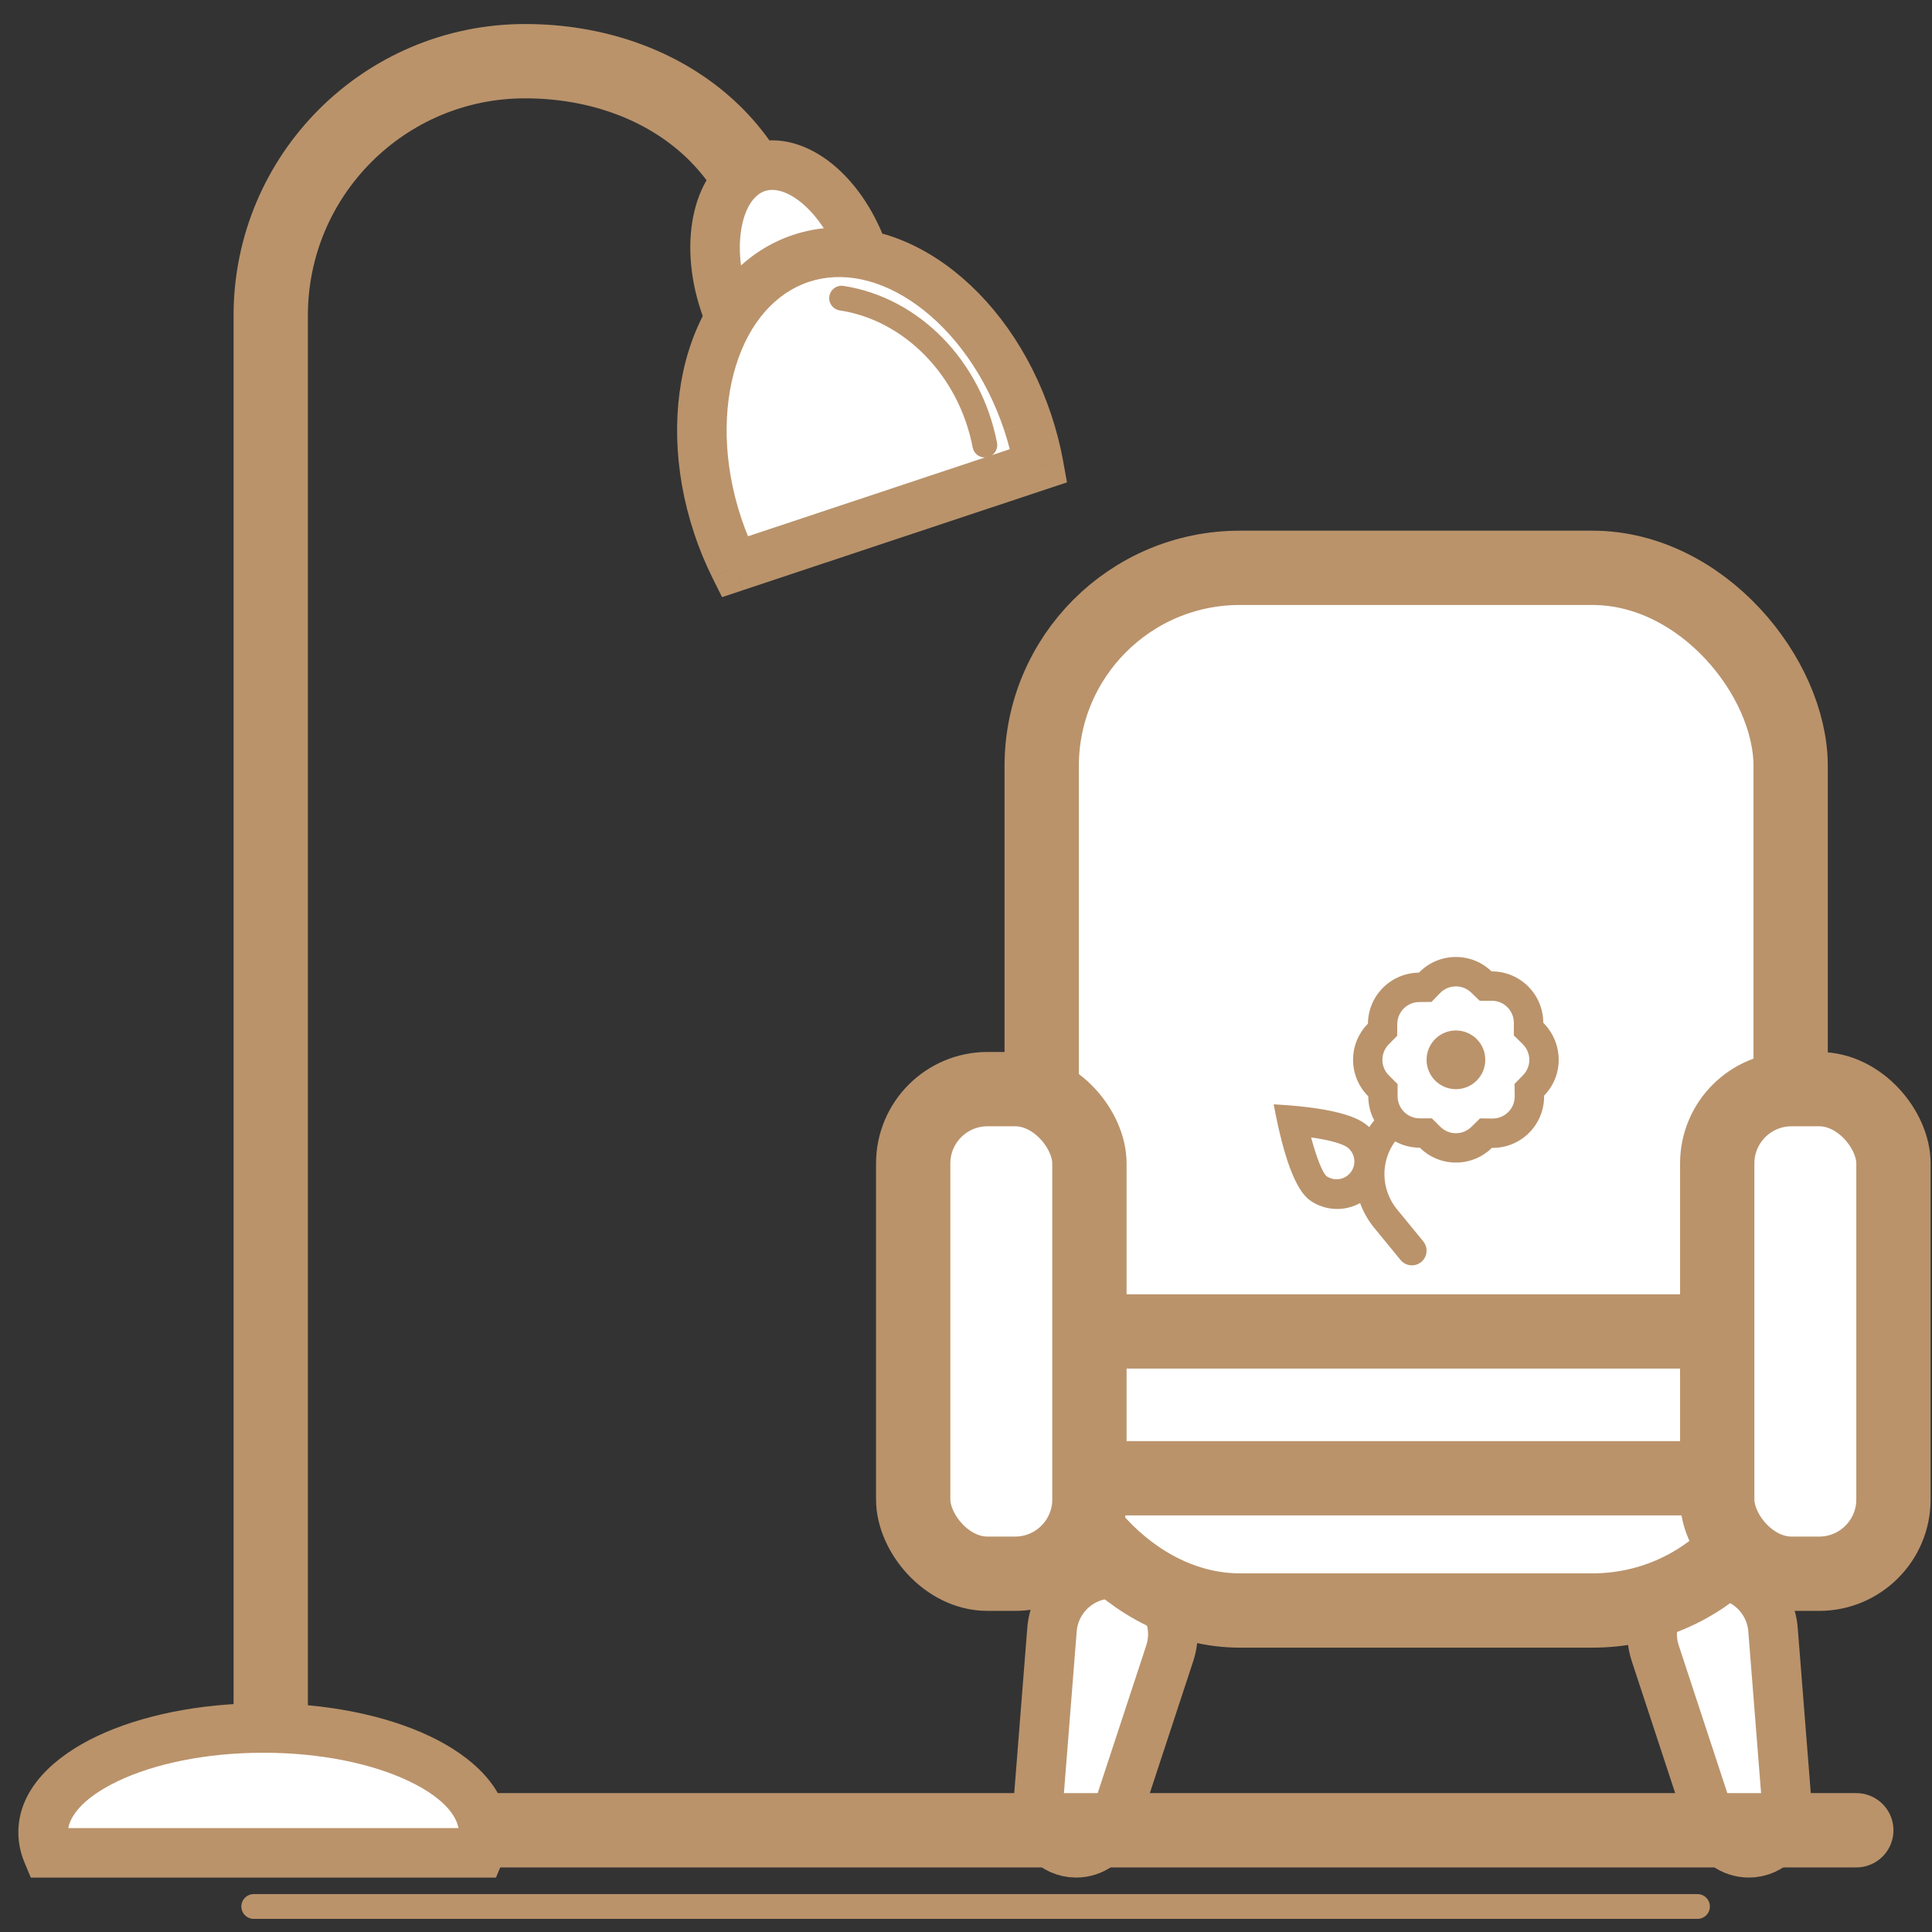 <svg fill="none" height="78" viewBox="0 0 78 78" width="78" xmlns="http://www.w3.org/2000/svg"><rect x="0" y="0" width="78" height="78" fill="#333333" stroke="none"/><g stroke="#ba936b"><path d="m66.826 66.744c-.52-1.58.657-3.206 2.32-3.206 1.274 0 2.335.98 2.435 2.25l.579 7.332c.072.907-.645 1.682-1.555 1.682-.673 0-1.271-.432-1.481-1.072z" fill="#fff" stroke-width="2"/><path d="m47.227 66.744c.52-1.58-.657-3.206-2.32-3.206-1.274 0-2.335.98-2.435 2.25l-.579 7.332c-.071.907.645 1.682 1.555 1.682.674 0 1.271-.432 1.481-1.072z" fill="#fff" stroke-width="2"/><rect fill="#fff" height="42.095" rx="8" stroke-width="3" width="30.237" x="42.056" y="22.925"/><rect fill="#fff" height="5.929" rx="2.964" stroke-width="3" width="30.237" x="42.056" y="53.753"/><rect fill="#fff" height="19.565" rx="3" stroke-width="3" width="7.115" x="69.329" y="43.971"/><rect fill="#fff" height="19.565" rx="3" stroke-width="3" width="7.115" x="36.868" y="43.971"/><path d="m18.655 73.893h56.289" stroke-linecap="round" stroke-linejoin="round" stroke-width="3"/><path d="m10.244 76.97h58.288" stroke-linecap="round" stroke-linejoin="round"/><path d="m10.93 71.945v-59.207c0-5.671 4.597-10.268 10.268-10.268 5.671 0 10.268 3.667 10.268 9.338" stroke-width="3"/></g><path clip-rule="evenodd" d="m19.357 74.804c.111-.267.17-.542.17-.824 0-2.329-3.982-4.217-8.893-4.217-4.912 0-8.893 1.888-8.893 4.217 0 .282.058.558.17.824z" fill="#fff" fill-rule="evenodd"/><path d="m19.357 74.804v1h.666l.257-.614zm-17.447 0-.923.386.257.614h.666zm16.617-.824c0 .141-.029.286-.092.439l1.845.771c.159-.38.247-.786.247-1.21zm-7.893-3.217c2.341 0 4.412.452 5.86 1.139 1.524.723 2.033 1.524 2.033 2.078h2c0-1.775-1.482-3.082-3.176-3.885-1.771-.84-4.147-1.331-6.717-1.331zm-7.893 3.217c0-.554.509-1.355 2.033-2.078 1.448-.687 3.519-1.139 5.86-1.139v-2c-2.57 0-4.946.492-6.717 1.331-1.695.804-3.176 2.11-3.176 3.885zm.092.439c-.064-.153-.092-.298-.092-.439h-2c0 .423.088.83.247 1.21zm-.923 1.385h17.447v-2h-17.447z" fill="#ba936b"/><path clip-rule="evenodd" d="m35.137 11.245c-.06-.297-.139-.598-.24-.899-.831-2.498-2.77-4.102-4.331-3.583-1.561.519-2.152 2.965-1.321 5.463.1.302.217.59.347.864z" fill="#fff" fill-rule="evenodd"/><path d="m35.137 11.245.316.949.839-.279-.174-.867zm-5.545 1.845-.903.43.38.798.839-.279zm4.356-2.428c.087.263.157.524.208.781l1.961-.394c-.068-.337-.158-.678-.271-1.018zm-3.066-2.95c.335-.111.855-.04 1.486.482.618.511 1.214 1.368 1.58 2.468l1.898-.631c-.465-1.398-1.254-2.592-2.203-3.378-.937-.775-2.166-1.246-3.392-.838zm-.688 4.199c-.366-1.1-.402-2.143-.213-2.923.192-.796.566-1.164.901-1.276l-.631-1.898c-1.226.408-1.928 1.522-2.214 2.703-.29 1.198-.206 2.626.26 4.024zm.301.75c-.112-.236-.214-.487-.301-.75l-1.898.631c.113.34.245.667.393.977zm-.587 1.378 5.545-1.845-.631-1.898-5.545 1.845z" fill="#ba936b"/><path clip-rule="evenodd" d="m41.938 18.8c-.105-.576-.253-1.159-.447-1.741-1.6-4.809-5.699-7.776-9.156-6.626-3.457 1.15-4.961 5.981-3.361 10.79.194.582.424 1.137.685 1.662z" fill="#fff" fill-rule="evenodd"/><path d="m41.938 18.8.316.949.823-.274-.155-.854zm-12.278 4.085-.895.446.387.777.823-.274zm10.883-5.511c.179.538.315 1.075.412 1.604l1.968-.358c-.113-.623-.273-1.251-.482-1.878zm-7.891-5.993c1.345-.448 2.901-.125 4.372.939 1.469 1.063 2.778 2.825 3.519 5.053l1.898-.631c-.859-2.581-2.4-4.707-4.244-6.042-1.843-1.334-4.064-1.92-6.176-1.217zm-2.728 9.526c-.741-2.228-.749-4.423-.21-6.154.54-1.733 1.593-2.924 2.938-3.372l-.631-1.898c-2.112.703-3.539 2.502-4.216 4.674-.677 2.174-.637 4.8.222 7.381zm.631 1.531c-.24-.482-.453-.993-.631-1.531l-1.898.631c.208.627.457 1.226.739 1.792zm-.579 1.395 12.278-4.085-.631-1.898-12.278 4.085z" fill="#ba936b"/><path d="m39.761 17.969c-.597-3.1-2.951-5.5-5.784-5.932" stroke="#ba936b" stroke-linecap="round" stroke-linejoin="round"/><path d="m55.277 45.508c.064-.095.132-.188.205-.276-.159-.299-.241-.632-.241-.971-.39-.387-.611-.914-.614-1.464-.003-.55.213-1.078.6-1.469.004-.545.223-1.066.608-1.451.385-.385.906-.603 1.451-.608.193-.201.425-.36.682-.469s.532-.165.811-.164c.559 0 1.067.221 1.44.581.273-.001.544.051.797.155.253.104.483.256.677.449.194.193.348.422.453.674.105.252.16.523.16.797.397.396.622.933.623 1.494 0 .563-.225 1.075-.589 1.448v.034c0 .275-.055.548-.161.802-.106.254-.262.484-.458.677-.196.193-.429.345-.684.448-.256.102-.529.153-.804.148-.374.366-.887.593-1.453.593-.569 0-1.085-.23-1.46-.601-.348.001-.691-.087-.996-.254-.293.401-.445.887-.431 1.383.014.496.192.974.506 1.358l1.061 1.295c.049.06.086.13.109.204.023.074.03.153.022.23-.008.077-.03.153-.067.221-.037.069-.087.129-.147.179-.06.049-.13.086-.204.109-.075.023-.153.03-.23.022-.077-.008-.153-.03-.221-.067-.069-.037-.129-.087-.179-.147l-1.061-1.295c-.246-.3-.439-.639-.572-1.003-.312.174-.667.256-1.024.237-.357-.019-.701-.137-.994-.342-.574-.403-1.064-1.696-1.47-3.882 1.863.105 3.081.359 3.656.761.071.05.139.104.202.163zm2.529-.358.347.344c.166.164.387.257.625.257.237 0 .457-.091.623-.254l.353-.346.495.008c.506 0 .904-.398.904-.889l-.008-.508.344-.353c.162-.166.253-.385.253-.621 0-.243-.097-.468-.267-.636l-.359-.352.003-.502c0-.496-.398-.895-.889-.895l-.488.003-.347-.334c-.165-.16-.387-.25-.617-.249-.119-0-.238.024-.348.07-.11.047-.209.115-.292.201l-.346.357-.498.004c-.233.002-.457.095-.622.261-.165.165-.259.388-.261.622l-.004.481-.339.343c-.164.166-.257.387-.257.625 0 .241.095.464.263.631l.351.348v.494c0 .236.094.462.261.629s.393.261.629.261zm.973-1.177c-.315 0-.616-.125-.838-.347-.222-.222-.347-.524-.347-.838 0-.315.125-.616.347-.839.222-.222.524-.347.838-.347s.616.125.839.347.347.524.347.839c0 .314-.125.616-.347.838-.222.222-.524.347-.839.347zm-5.207 3.523c.156.1.345.137.528.101.182-.036.344-.141.45-.293.107-.152.15-.34.121-.523-.029-.184-.127-.349-.275-.461-.212-.149-.71-.291-1.464-.4.249.928.49 1.472.64 1.577z" fill="#ba936b"/></svg>